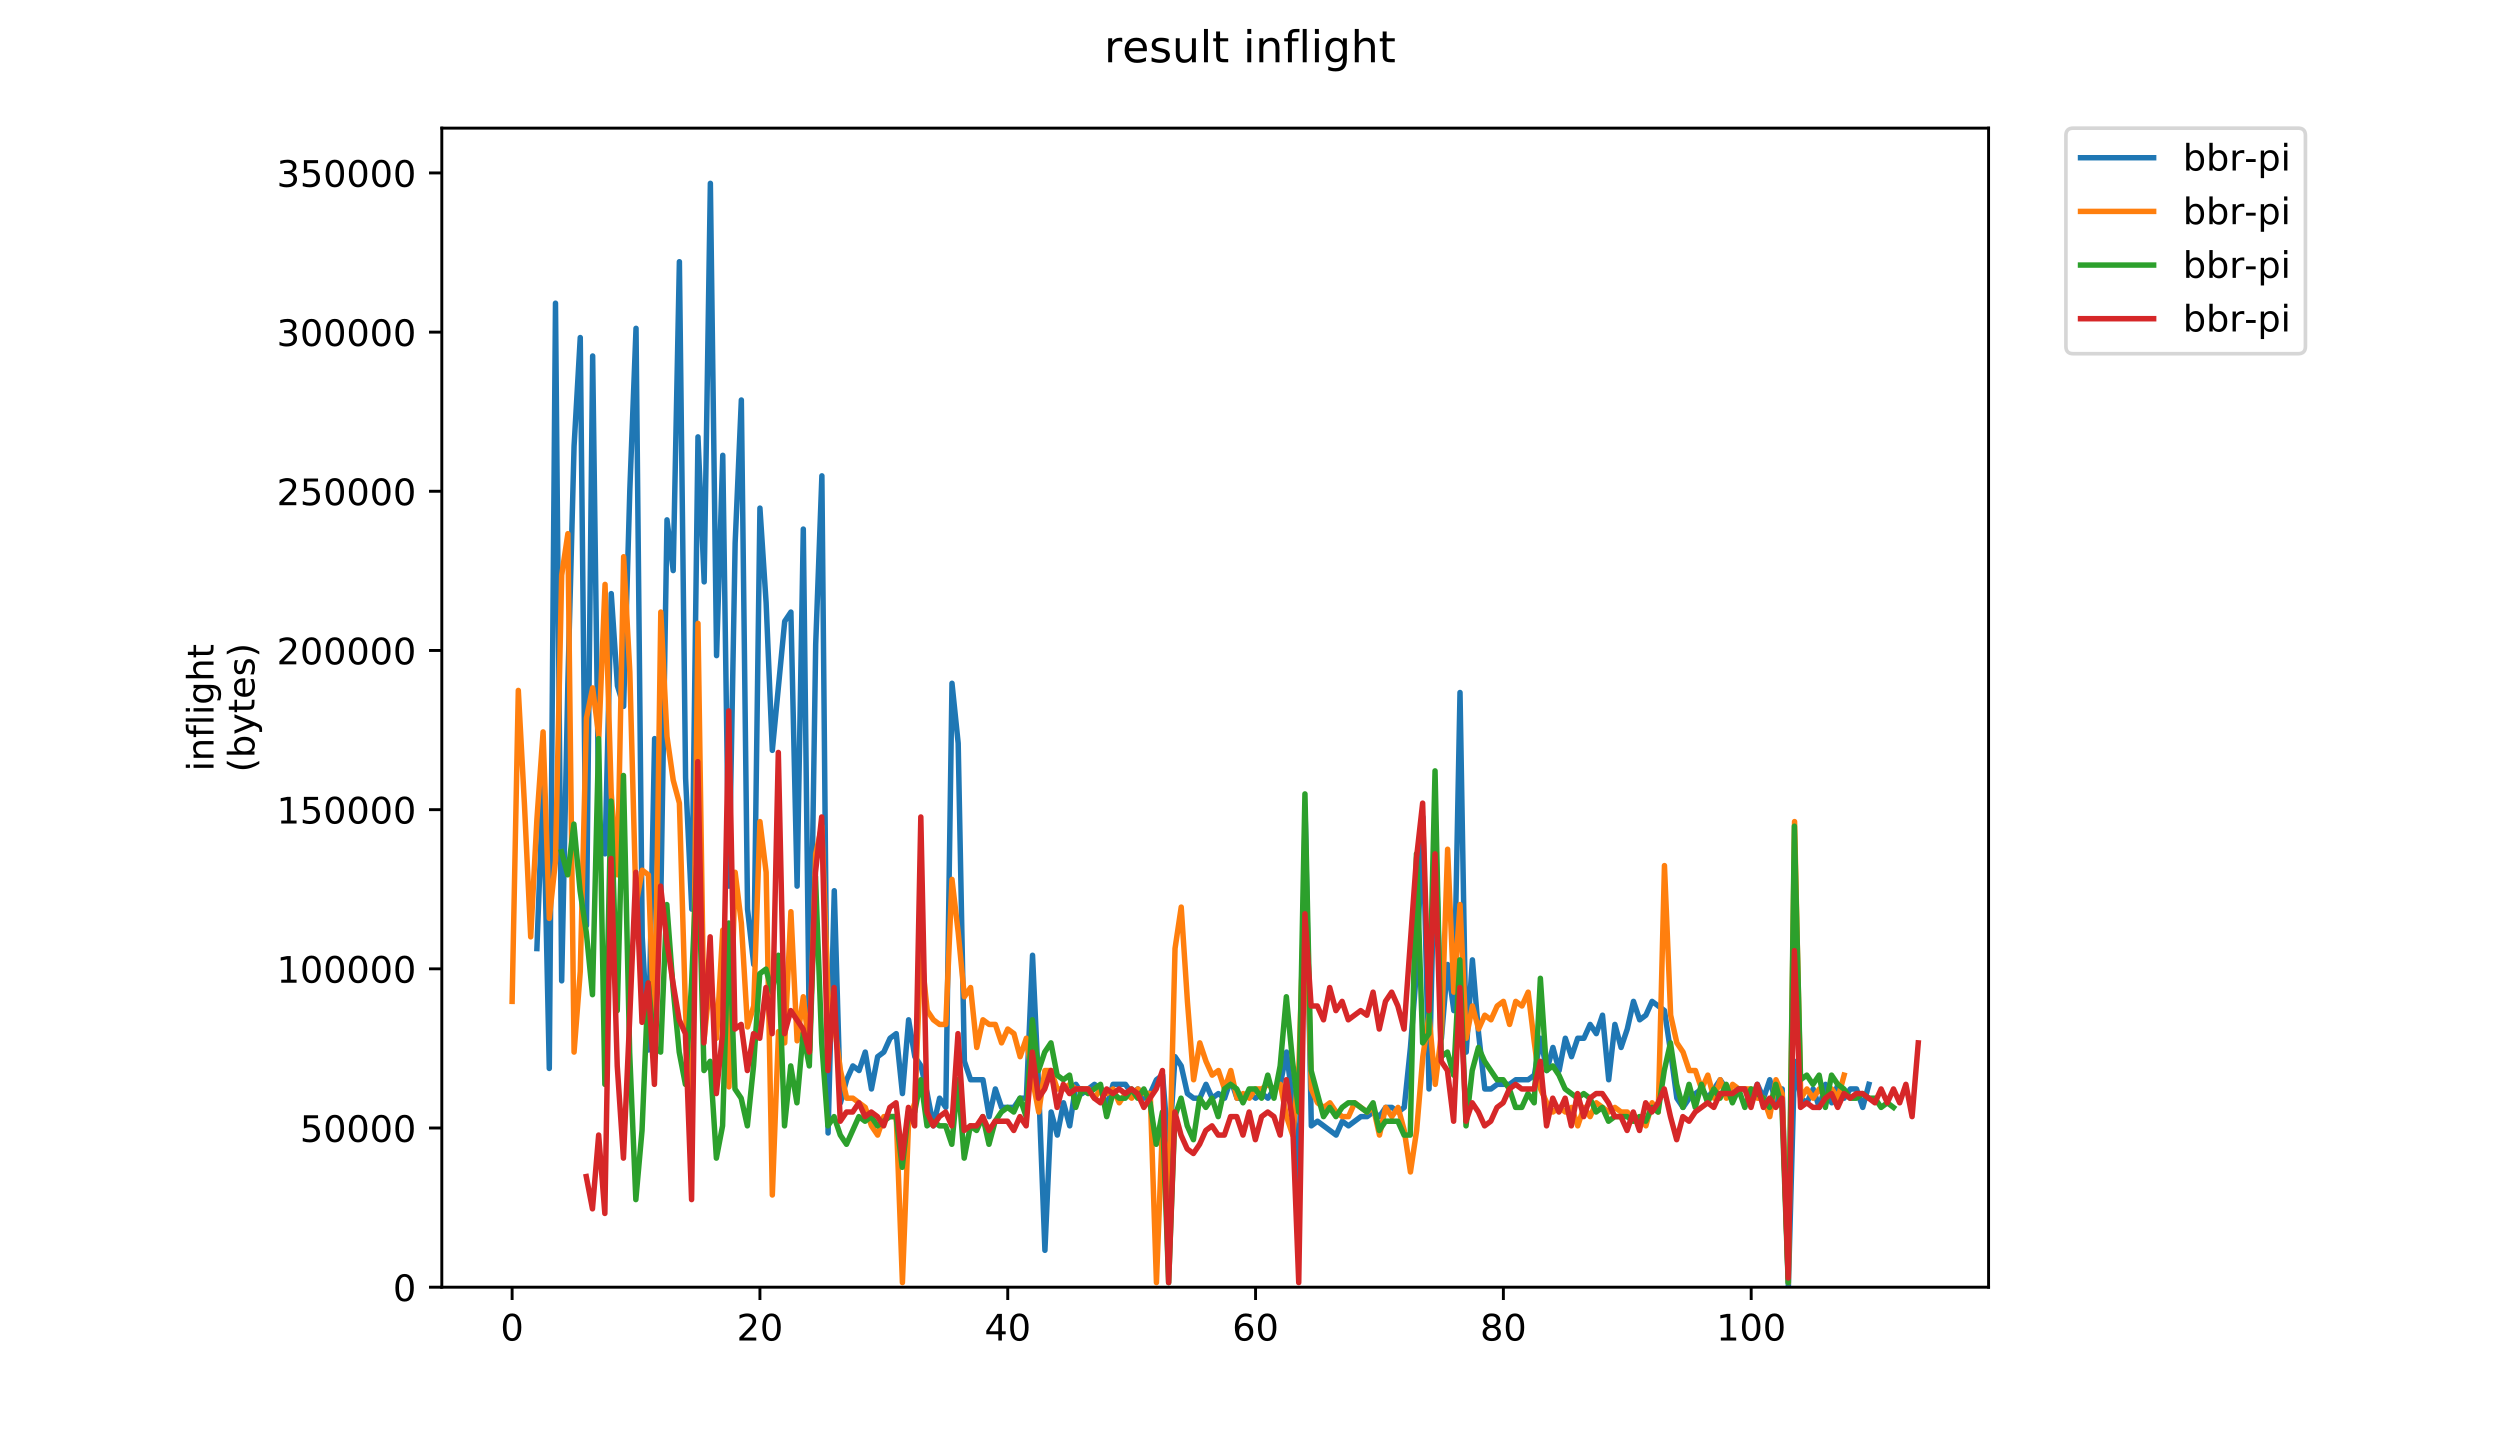 <?xml version="1.0" encoding="utf-8" standalone="no"?>
<!DOCTYPE svg PUBLIC "-//W3C//DTD SVG 1.1//EN"
  "http://www.w3.org/Graphics/SVG/1.1/DTD/svg11.dtd">
<!-- Created with matplotlib (https://matplotlib.org/) -->
<svg height="396pt" version="1.1" viewBox="0 0 684 396" width="684pt" xmlns="http://www.w3.org/2000/svg" xmlns:xlink="http://www.w3.org/1999/xlink">
 <defs>
  <style type="text/css">
*{stroke-linecap:butt;stroke-linejoin:round;}
  </style>
 </defs>
 <g id="figure_1">
  <g id="patch_1">
   <path d="M 0 396 
L 684 396 
L 684 0 
L 0 0 
z
" style="fill:#ffffff;"/>
  </g>
  <g id="axes_1">
   <g id="patch_2">
    <path d="M 120.879 352.174 
L 544.074 352.174 
L 544.074 35.062 
L 120.879 35.062 
z
" style="fill:#ffffff;"/>
   </g>
   <g id="matplotlib.axis_1">
    <g id="xtick_1">
     <g id="line2d_1">
      <defs>
       <path d="M 0 0 
L 0 3.5 
" id="ma7d67a4794" style="stroke:#000000;stroke-width:0.8;"/>
      </defs>
      <g>
       <use style="stroke:#000000;stroke-width:0.8;" x="140.115" xlink:href="#ma7d67a4794" y="352.174"/>
      </g>
     </g>
     <g id="text_1">
      <!-- 0 -->
      <defs>
       <path d="M 31.781 66.406 
Q 24.172 66.406 20.328 58.906 
Q 16.5 51.422 16.5 36.375 
Q 16.5 21.391 20.328 13.891 
Q 24.172 6.391 31.781 6.391 
Q 39.453 6.391 43.281 13.891 
Q 47.125 21.391 47.125 36.375 
Q 47.125 51.422 43.281 58.906 
Q 39.453 66.406 31.781 66.406 
z
M 31.781 74.219 
Q 44.047 74.219 50.516 64.516 
Q 56.984 54.828 56.984 36.375 
Q 56.984 17.969 50.516 8.266 
Q 44.047 -1.422 31.781 -1.422 
Q 19.531 -1.422 13.062 8.266 
Q 6.594 17.969 6.594 36.375 
Q 6.594 54.828 13.062 64.516 
Q 19.531 74.219 31.781 74.219 
z
" id="DejaVuSans-48"/>
      </defs>
      <g transform="translate(136.933 366.773)scale(0.1 -0.1)">
       <use xlink:href="#DejaVuSans-48"/>
      </g>
     </g>
    </g>
    <g id="xtick_2">
     <g id="line2d_2">
      <g>
       <use style="stroke:#000000;stroke-width:0.8;" x="207.917" xlink:href="#ma7d67a4794" y="352.174"/>
      </g>
     </g>
     <g id="text_2">
      <!-- 20 -->
      <defs>
       <path d="M 19.188 8.297 
L 53.609 8.297 
L 53.609 0 
L 7.328 0 
L 7.328 8.297 
Q 12.938 14.109 22.625 23.891 
Q 32.328 33.688 34.812 36.531 
Q 39.547 41.844 41.422 45.531 
Q 43.312 49.219 43.312 52.781 
Q 43.312 58.594 39.234 62.25 
Q 35.156 65.922 28.609 65.922 
Q 23.969 65.922 18.812 64.312 
Q 13.672 62.703 7.812 59.422 
L 7.812 69.391 
Q 13.766 71.781 18.938 73 
Q 24.125 74.219 28.422 74.219 
Q 39.75 74.219 46.484 68.547 
Q 53.219 62.891 53.219 53.422 
Q 53.219 48.922 51.531 44.891 
Q 49.859 40.875 45.406 35.406 
Q 44.188 33.984 37.641 27.219 
Q 31.109 20.453 19.188 8.297 
z
" id="DejaVuSans-50"/>
      </defs>
      <g transform="translate(201.554 366.773)scale(0.1 -0.1)">
       <use xlink:href="#DejaVuSans-50"/>
       <use x="63.623" xlink:href="#DejaVuSans-48"/>
      </g>
     </g>
    </g>
    <g id="xtick_3">
     <g id="line2d_3">
      <g>
       <use style="stroke:#000000;stroke-width:0.8;" x="275.719" xlink:href="#ma7d67a4794" y="352.174"/>
      </g>
     </g>
     <g id="text_3">
      <!-- 40 -->
      <defs>
       <path d="M 37.797 64.312 
L 12.891 25.391 
L 37.797 25.391 
z
M 35.203 72.906 
L 47.609 72.906 
L 47.609 25.391 
L 58.016 25.391 
L 58.016 17.188 
L 47.609 17.188 
L 47.609 0 
L 37.797 0 
L 37.797 17.188 
L 4.891 17.188 
L 4.891 26.703 
z
" id="DejaVuSans-52"/>
      </defs>
      <g transform="translate(269.357 366.773)scale(0.1 -0.1)">
       <use xlink:href="#DejaVuSans-52"/>
       <use x="63.623" xlink:href="#DejaVuSans-48"/>
      </g>
     </g>
    </g>
    <g id="xtick_4">
     <g id="line2d_4">
      <g>
       <use style="stroke:#000000;stroke-width:0.8;" x="343.521" xlink:href="#ma7d67a4794" y="352.174"/>
      </g>
     </g>
     <g id="text_4">
      <!-- 60 -->
      <defs>
       <path d="M 33.016 40.375 
Q 26.375 40.375 22.484 35.828 
Q 18.609 31.297 18.609 23.391 
Q 18.609 15.531 22.484 10.953 
Q 26.375 6.391 33.016 6.391 
Q 39.656 6.391 43.531 10.953 
Q 47.406 15.531 47.406 23.391 
Q 47.406 31.297 43.531 35.828 
Q 39.656 40.375 33.016 40.375 
z
M 52.594 71.297 
L 52.594 62.312 
Q 48.875 64.062 45.094 64.984 
Q 41.312 65.922 37.594 65.922 
Q 27.828 65.922 22.672 59.328 
Q 17.531 52.734 16.797 39.406 
Q 19.672 43.656 24.016 45.922 
Q 28.375 48.188 33.594 48.188 
Q 44.578 48.188 50.953 41.516 
Q 57.328 34.859 57.328 23.391 
Q 57.328 12.156 50.688 5.359 
Q 44.047 -1.422 33.016 -1.422 
Q 20.359 -1.422 13.672 8.266 
Q 6.984 17.969 6.984 36.375 
Q 6.984 53.656 15.188 63.938 
Q 23.391 74.219 37.203 74.219 
Q 40.922 74.219 44.703 73.484 
Q 48.484 72.75 52.594 71.297 
z
" id="DejaVuSans-54"/>
      </defs>
      <g transform="translate(337.159 366.773)scale(0.1 -0.1)">
       <use xlink:href="#DejaVuSans-54"/>
       <use x="63.623" xlink:href="#DejaVuSans-48"/>
      </g>
     </g>
    </g>
    <g id="xtick_5">
     <g id="line2d_5">
      <g>
       <use style="stroke:#000000;stroke-width:0.8;" x="411.323" xlink:href="#ma7d67a4794" y="352.174"/>
      </g>
     </g>
     <g id="text_5">
      <!-- 80 -->
      <defs>
       <path d="M 31.781 34.625 
Q 24.75 34.625 20.719 30.859 
Q 16.703 27.094 16.703 20.516 
Q 16.703 13.922 20.719 10.156 
Q 24.75 6.391 31.781 6.391 
Q 38.812 6.391 42.859 10.172 
Q 46.922 13.969 46.922 20.516 
Q 46.922 27.094 42.891 30.859 
Q 38.875 34.625 31.781 34.625 
z
M 21.922 38.812 
Q 15.578 40.375 12.031 44.719 
Q 8.5 49.078 8.5 55.328 
Q 8.5 64.062 14.719 69.141 
Q 20.953 74.219 31.781 74.219 
Q 42.672 74.219 48.875 69.141 
Q 55.078 64.062 55.078 55.328 
Q 55.078 49.078 51.531 44.719 
Q 48 40.375 41.703 38.812 
Q 48.828 37.156 52.797 32.312 
Q 56.781 27.484 56.781 20.516 
Q 56.781 9.906 50.312 4.234 
Q 43.844 -1.422 31.781 -1.422 
Q 19.734 -1.422 13.25 4.234 
Q 6.781 9.906 6.781 20.516 
Q 6.781 27.484 10.781 32.312 
Q 14.797 37.156 21.922 38.812 
z
M 18.312 54.391 
Q 18.312 48.734 21.844 45.562 
Q 25.391 42.391 31.781 42.391 
Q 38.141 42.391 41.719 45.562 
Q 45.312 48.734 45.312 54.391 
Q 45.312 60.062 41.719 63.234 
Q 38.141 66.406 31.781 66.406 
Q 25.391 66.406 21.844 63.234 
Q 18.312 60.062 18.312 54.391 
z
" id="DejaVuSans-56"/>
      </defs>
      <g transform="translate(404.961 366.773)scale(0.1 -0.1)">
       <use xlink:href="#DejaVuSans-56"/>
       <use x="63.623" xlink:href="#DejaVuSans-48"/>
      </g>
     </g>
    </g>
    <g id="xtick_6">
     <g id="line2d_6">
      <g>
       <use style="stroke:#000000;stroke-width:0.8;" x="479.126" xlink:href="#ma7d67a4794" y="352.174"/>
      </g>
     </g>
     <g id="text_6">
      <!-- 100 -->
      <defs>
       <path d="M 12.406 8.297 
L 28.516 8.297 
L 28.516 63.922 
L 10.984 60.406 
L 10.984 69.391 
L 28.422 72.906 
L 38.281 72.906 
L 38.281 8.297 
L 54.391 8.297 
L 54.391 0 
L 12.406 0 
z
" id="DejaVuSans-49"/>
      </defs>
      <g transform="translate(469.582 366.773)scale(0.1 -0.1)">
       <use xlink:href="#DejaVuSans-49"/>
       <use x="63.623" xlink:href="#DejaVuSans-48"/>
       <use x="127.246" xlink:href="#DejaVuSans-48"/>
      </g>
     </g>
    </g>
   </g>
   <g id="matplotlib.axis_2">
    <g id="ytick_1">
     <g id="line2d_7">
      <defs>
       <path d="M 0 0 
L -3.5 0 
" id="me11dd73671" style="stroke:#000000;stroke-width:0.8;"/>
      </defs>
      <g>
       <use style="stroke:#000000;stroke-width:0.8;" x="120.879" xlink:href="#me11dd73671" y="352.174"/>
      </g>
     </g>
     <g id="text_7">
      <!-- 0 -->
      <g transform="translate(107.516 355.973)scale(0.1 -0.1)">
       <use xlink:href="#DejaVuSans-48"/>
      </g>
     </g>
    </g>
    <g id="ytick_2">
     <g id="line2d_8">
      <g>
       <use style="stroke:#000000;stroke-width:0.8;" x="120.879" xlink:href="#me11dd73671" y="308.623"/>
      </g>
     </g>
     <g id="text_8">
      <!-- 50000 -->
      <defs>
       <path d="M 10.797 72.906 
L 49.516 72.906 
L 49.516 64.594 
L 19.828 64.594 
L 19.828 46.734 
Q 21.969 47.469 24.109 47.828 
Q 26.266 48.188 28.422 48.188 
Q 40.625 48.188 47.75 41.5 
Q 54.891 34.812 54.891 23.391 
Q 54.891 11.625 47.562 5.094 
Q 40.234 -1.422 26.906 -1.422 
Q 22.312 -1.422 17.547 -0.641 
Q 12.797 0.141 7.719 1.703 
L 7.719 11.625 
Q 12.109 9.234 16.797 8.062 
Q 21.484 6.891 26.703 6.891 
Q 35.156 6.891 40.078 11.328 
Q 45.016 15.766 45.016 23.391 
Q 45.016 31 40.078 35.438 
Q 35.156 39.891 26.703 39.891 
Q 22.75 39.891 18.812 39.016 
Q 14.891 38.141 10.797 36.281 
z
" id="DejaVuSans-53"/>
      </defs>
      <g transform="translate(82.066 312.422)scale(0.1 -0.1)">
       <use xlink:href="#DejaVuSans-53"/>
       <use x="63.623" xlink:href="#DejaVuSans-48"/>
       <use x="127.246" xlink:href="#DejaVuSans-48"/>
       <use x="190.869" xlink:href="#DejaVuSans-48"/>
       <use x="254.492" xlink:href="#DejaVuSans-48"/>
      </g>
     </g>
    </g>
    <g id="ytick_3">
     <g id="line2d_9">
      <g>
       <use style="stroke:#000000;stroke-width:0.8;" x="120.879" xlink:href="#me11dd73671" y="265.071"/>
      </g>
     </g>
     <g id="text_9">
      <!-- 100000 -->
      <g transform="translate(75.704 268.87)scale(0.1 -0.1)">
       <use xlink:href="#DejaVuSans-49"/>
       <use x="63.623" xlink:href="#DejaVuSans-48"/>
       <use x="127.246" xlink:href="#DejaVuSans-48"/>
       <use x="190.869" xlink:href="#DejaVuSans-48"/>
       <use x="254.492" xlink:href="#DejaVuSans-48"/>
       <use x="318.115" xlink:href="#DejaVuSans-48"/>
      </g>
     </g>
    </g>
    <g id="ytick_4">
     <g id="line2d_10">
      <g>
       <use style="stroke:#000000;stroke-width:0.8;" x="120.879" xlink:href="#me11dd73671" y="221.519"/>
      </g>
     </g>
     <g id="text_10">
      <!-- 150000 -->
      <g transform="translate(75.704 225.319)scale(0.1 -0.1)">
       <use xlink:href="#DejaVuSans-49"/>
       <use x="63.623" xlink:href="#DejaVuSans-53"/>
       <use x="127.246" xlink:href="#DejaVuSans-48"/>
       <use x="190.869" xlink:href="#DejaVuSans-48"/>
       <use x="254.492" xlink:href="#DejaVuSans-48"/>
       <use x="318.115" xlink:href="#DejaVuSans-48"/>
      </g>
     </g>
    </g>
    <g id="ytick_5">
     <g id="line2d_11">
      <g>
       <use style="stroke:#000000;stroke-width:0.8;" x="120.879" xlink:href="#me11dd73671" y="177.968"/>
      </g>
     </g>
     <g id="text_11">
      <!-- 200000 -->
      <g transform="translate(75.704 181.767)scale(0.1 -0.1)">
       <use xlink:href="#DejaVuSans-50"/>
       <use x="63.623" xlink:href="#DejaVuSans-48"/>
       <use x="127.246" xlink:href="#DejaVuSans-48"/>
       <use x="190.869" xlink:href="#DejaVuSans-48"/>
       <use x="254.492" xlink:href="#DejaVuSans-48"/>
       <use x="318.115" xlink:href="#DejaVuSans-48"/>
      </g>
     </g>
    </g>
    <g id="ytick_6">
     <g id="line2d_12">
      <g>
       <use style="stroke:#000000;stroke-width:0.8;" x="120.879" xlink:href="#me11dd73671" y="134.416"/>
      </g>
     </g>
     <g id="text_12">
      <!-- 250000 -->
      <g transform="translate(75.704 138.215)scale(0.1 -0.1)">
       <use xlink:href="#DejaVuSans-50"/>
       <use x="63.623" xlink:href="#DejaVuSans-53"/>
       <use x="127.246" xlink:href="#DejaVuSans-48"/>
       <use x="190.869" xlink:href="#DejaVuSans-48"/>
       <use x="254.492" xlink:href="#DejaVuSans-48"/>
       <use x="318.115" xlink:href="#DejaVuSans-48"/>
      </g>
     </g>
    </g>
    <g id="ytick_7">
     <g id="line2d_13">
      <g>
       <use style="stroke:#000000;stroke-width:0.8;" x="120.879" xlink:href="#me11dd73671" y="90.865"/>
      </g>
     </g>
     <g id="text_13">
      <!-- 300000 -->
      <defs>
       <path d="M 40.578 39.312 
Q 47.656 37.797 51.625 33 
Q 55.609 28.219 55.609 21.188 
Q 55.609 10.406 48.188 4.484 
Q 40.766 -1.422 27.094 -1.422 
Q 22.516 -1.422 17.656 -0.516 
Q 12.797 0.391 7.625 2.203 
L 7.625 11.719 
Q 11.719 9.328 16.594 8.109 
Q 21.484 6.891 26.812 6.891 
Q 36.078 6.891 40.938 10.547 
Q 45.797 14.203 45.797 21.188 
Q 45.797 27.641 41.281 31.266 
Q 36.766 34.906 28.719 34.906 
L 20.219 34.906 
L 20.219 43.016 
L 29.109 43.016 
Q 36.375 43.016 40.234 45.922 
Q 44.094 48.828 44.094 54.297 
Q 44.094 59.906 40.109 62.906 
Q 36.141 65.922 28.719 65.922 
Q 24.656 65.922 20.016 65.031 
Q 15.375 64.156 9.812 62.312 
L 9.812 71.094 
Q 15.438 72.656 20.344 73.438 
Q 25.25 74.219 29.594 74.219 
Q 40.828 74.219 47.359 69.109 
Q 53.906 64.016 53.906 55.328 
Q 53.906 49.266 50.438 45.094 
Q 46.969 40.922 40.578 39.312 
z
" id="DejaVuSans-51"/>
      </defs>
      <g transform="translate(75.704 94.664)scale(0.1 -0.1)">
       <use xlink:href="#DejaVuSans-51"/>
       <use x="63.623" xlink:href="#DejaVuSans-48"/>
       <use x="127.246" xlink:href="#DejaVuSans-48"/>
       <use x="190.869" xlink:href="#DejaVuSans-48"/>
       <use x="254.492" xlink:href="#DejaVuSans-48"/>
       <use x="318.115" xlink:href="#DejaVuSans-48"/>
      </g>
     </g>
    </g>
    <g id="ytick_8">
     <g id="line2d_14">
      <g>
       <use style="stroke:#000000;stroke-width:0.8;" x="120.879" xlink:href="#me11dd73671" y="47.313"/>
      </g>
     </g>
     <g id="text_14">
      <!-- 350000 -->
      <g transform="translate(75.704 51.112)scale(0.1 -0.1)">
       <use xlink:href="#DejaVuSans-51"/>
       <use x="63.623" xlink:href="#DejaVuSans-53"/>
       <use x="127.246" xlink:href="#DejaVuSans-48"/>
       <use x="190.869" xlink:href="#DejaVuSans-48"/>
       <use x="254.492" xlink:href="#DejaVuSans-48"/>
       <use x="318.115" xlink:href="#DejaVuSans-48"/>
      </g>
     </g>
    </g>
    <g id="text_15">
     <!-- inflight -->
     <defs>
      <path d="M 9.422 54.688 
L 18.406 54.688 
L 18.406 0 
L 9.422 0 
z
M 9.422 75.984 
L 18.406 75.984 
L 18.406 64.594 
L 9.422 64.594 
z
" id="DejaVuSans-105"/>
      <path d="M 54.891 33.016 
L 54.891 0 
L 45.906 0 
L 45.906 32.719 
Q 45.906 40.484 42.875 44.328 
Q 39.844 48.188 33.797 48.188 
Q 26.516 48.188 22.312 43.547 
Q 18.109 38.922 18.109 30.906 
L 18.109 0 
L 9.078 0 
L 9.078 54.688 
L 18.109 54.688 
L 18.109 46.188 
Q 21.344 51.125 25.703 53.562 
Q 30.078 56 35.797 56 
Q 45.219 56 50.047 50.172 
Q 54.891 44.344 54.891 33.016 
z
" id="DejaVuSans-110"/>
      <path d="M 37.109 75.984 
L 37.109 68.5 
L 28.516 68.5 
Q 23.688 68.5 21.797 66.547 
Q 19.922 64.594 19.922 59.516 
L 19.922 54.688 
L 34.719 54.688 
L 34.719 47.703 
L 19.922 47.703 
L 19.922 0 
L 10.891 0 
L 10.891 47.703 
L 2.297 47.703 
L 2.297 54.688 
L 10.891 54.688 
L 10.891 58.5 
Q 10.891 67.625 15.141 71.797 
Q 19.391 75.984 28.609 75.984 
z
" id="DejaVuSans-102"/>
      <path d="M 9.422 75.984 
L 18.406 75.984 
L 18.406 0 
L 9.422 0 
z
" id="DejaVuSans-108"/>
      <path d="M 45.406 27.984 
Q 45.406 37.75 41.375 43.109 
Q 37.359 48.484 30.078 48.484 
Q 22.859 48.484 18.828 43.109 
Q 14.797 37.75 14.797 27.984 
Q 14.797 18.266 18.828 12.891 
Q 22.859 7.516 30.078 7.516 
Q 37.359 7.516 41.375 12.891 
Q 45.406 18.266 45.406 27.984 
z
M 54.391 6.781 
Q 54.391 -7.172 48.188 -13.984 
Q 42 -20.797 29.203 -20.797 
Q 24.469 -20.797 20.266 -20.094 
Q 16.062 -19.391 12.109 -17.922 
L 12.109 -9.188 
Q 16.062 -11.328 19.922 -12.344 
Q 23.781 -13.375 27.781 -13.375 
Q 36.625 -13.375 41.016 -8.766 
Q 45.406 -4.156 45.406 5.172 
L 45.406 9.625 
Q 42.625 4.781 38.281 2.391 
Q 33.938 0 27.875 0 
Q 17.828 0 11.672 7.656 
Q 5.516 15.328 5.516 27.984 
Q 5.516 40.672 11.672 48.328 
Q 17.828 56 27.875 56 
Q 33.938 56 38.281 53.609 
Q 42.625 51.219 45.406 46.391 
L 45.406 54.688 
L 54.391 54.688 
z
" id="DejaVuSans-103"/>
      <path d="M 54.891 33.016 
L 54.891 0 
L 45.906 0 
L 45.906 32.719 
Q 45.906 40.484 42.875 44.328 
Q 39.844 48.188 33.797 48.188 
Q 26.516 48.188 22.312 43.547 
Q 18.109 38.922 18.109 30.906 
L 18.109 0 
L 9.078 0 
L 9.078 75.984 
L 18.109 75.984 
L 18.109 46.188 
Q 21.344 51.125 25.703 53.562 
Q 30.078 56 35.797 56 
Q 45.219 56 50.047 50.172 
Q 54.891 44.344 54.891 33.016 
z
" id="DejaVuSans-104"/>
      <path d="M 18.312 70.219 
L 18.312 54.688 
L 36.812 54.688 
L 36.812 47.703 
L 18.312 47.703 
L 18.312 18.016 
Q 18.312 11.328 20.141 9.422 
Q 21.969 7.516 27.594 7.516 
L 36.812 7.516 
L 36.812 0 
L 27.594 0 
Q 17.188 0 13.234 3.875 
Q 9.281 7.766 9.281 18.016 
L 9.281 47.703 
L 2.688 47.703 
L 2.688 54.688 
L 9.281 54.688 
L 9.281 70.219 
z
" id="DejaVuSans-116"/>
     </defs>
     <g transform="translate(58.426 211.018)rotate(-90)scale(0.1 -0.1)">
      <use xlink:href="#DejaVuSans-105"/>
      <use x="27.783" xlink:href="#DejaVuSans-110"/>
      <use x="91.162" xlink:href="#DejaVuSans-102"/>
      <use x="126.367" xlink:href="#DejaVuSans-108"/>
      <use x="154.15" xlink:href="#DejaVuSans-105"/>
      <use x="181.934" xlink:href="#DejaVuSans-103"/>
      <use x="245.41" xlink:href="#DejaVuSans-104"/>
      <use x="308.789" xlink:href="#DejaVuSans-116"/>
     </g>
     <!-- (bytes) -->
     <defs>
      <path d="M 31 75.875 
Q 24.469 64.656 21.281 53.656 
Q 18.109 42.672 18.109 31.391 
Q 18.109 20.125 21.312 9.062 
Q 24.516 -2 31 -13.188 
L 23.188 -13.188 
Q 15.875 -1.703 12.234 9.375 
Q 8.594 20.453 8.594 31.391 
Q 8.594 42.281 12.203 53.312 
Q 15.828 64.359 23.188 75.875 
z
" id="DejaVuSans-40"/>
      <path d="M 48.688 27.297 
Q 48.688 37.203 44.609 42.844 
Q 40.531 48.484 33.406 48.484 
Q 26.266 48.484 22.188 42.844 
Q 18.109 37.203 18.109 27.297 
Q 18.109 17.391 22.188 11.75 
Q 26.266 6.109 33.406 6.109 
Q 40.531 6.109 44.609 11.75 
Q 48.688 17.391 48.688 27.297 
z
M 18.109 46.391 
Q 20.953 51.266 25.266 53.625 
Q 29.594 56 35.594 56 
Q 45.562 56 51.781 48.094 
Q 58.016 40.188 58.016 27.297 
Q 58.016 14.406 51.781 6.484 
Q 45.562 -1.422 35.594 -1.422 
Q 29.594 -1.422 25.266 0.953 
Q 20.953 3.328 18.109 8.203 
L 18.109 0 
L 9.078 0 
L 9.078 75.984 
L 18.109 75.984 
z
" id="DejaVuSans-98"/>
      <path d="M 32.172 -5.078 
Q 28.375 -14.844 24.75 -17.812 
Q 21.141 -20.797 15.094 -20.797 
L 7.906 -20.797 
L 7.906 -13.281 
L 13.188 -13.281 
Q 16.891 -13.281 18.938 -11.516 
Q 21 -9.766 23.484 -3.219 
L 25.094 0.875 
L 2.984 54.688 
L 12.5 54.688 
L 29.594 11.922 
L 46.688 54.688 
L 56.203 54.688 
z
" id="DejaVuSans-121"/>
      <path d="M 56.203 29.594 
L 56.203 25.203 
L 14.891 25.203 
Q 15.484 15.922 20.484 11.062 
Q 25.484 6.203 34.422 6.203 
Q 39.594 6.203 44.453 7.469 
Q 49.312 8.734 54.109 11.281 
L 54.109 2.781 
Q 49.266 0.734 44.188 -0.344 
Q 39.109 -1.422 33.891 -1.422 
Q 20.797 -1.422 13.156 6.188 
Q 5.516 13.812 5.516 26.812 
Q 5.516 40.234 12.766 48.109 
Q 20.016 56 32.328 56 
Q 43.359 56 49.781 48.891 
Q 56.203 41.797 56.203 29.594 
z
M 47.219 32.234 
Q 47.125 39.594 43.094 43.984 
Q 39.062 48.391 32.422 48.391 
Q 24.906 48.391 20.391 44.141 
Q 15.875 39.891 15.188 32.172 
z
" id="DejaVuSans-101"/>
      <path d="M 44.281 53.078 
L 44.281 44.578 
Q 40.484 46.531 36.375 47.5 
Q 32.281 48.484 27.875 48.484 
Q 21.188 48.484 17.844 46.438 
Q 14.5 44.391 14.5 40.281 
Q 14.5 37.156 16.891 35.375 
Q 19.281 33.594 26.516 31.984 
L 29.594 31.297 
Q 39.156 29.25 43.188 25.516 
Q 47.219 21.781 47.219 15.094 
Q 47.219 7.469 41.188 3.016 
Q 35.156 -1.422 24.609 -1.422 
Q 20.219 -1.422 15.453 -0.562 
Q 10.688 0.297 5.422 2 
L 5.422 11.281 
Q 10.406 8.688 15.234 7.391 
Q 20.062 6.109 24.812 6.109 
Q 31.156 6.109 34.562 8.281 
Q 37.984 10.453 37.984 14.406 
Q 37.984 18.062 35.516 20.016 
Q 33.062 21.969 24.703 23.781 
L 21.578 24.516 
Q 13.234 26.266 9.516 29.906 
Q 5.812 33.547 5.812 39.891 
Q 5.812 47.609 11.281 51.797 
Q 16.75 56 26.812 56 
Q 31.781 56 36.172 55.266 
Q 40.578 54.547 44.281 53.078 
z
" id="DejaVuSans-115"/>
      <path d="M 8.016 75.875 
L 15.828 75.875 
Q 23.141 64.359 26.781 53.312 
Q 30.422 42.281 30.422 31.391 
Q 30.422 20.453 26.781 9.375 
Q 23.141 -1.703 15.828 -13.188 
L 8.016 -13.188 
Q 14.5 -2 17.703 9.062 
Q 20.906 20.125 20.906 31.391 
Q 20.906 42.672 17.703 53.656 
Q 14.5 64.656 8.016 75.875 
z
" id="DejaVuSans-41"/>
     </defs>
     <g transform="translate(69.624 211.295)rotate(-90)scale(0.1 -0.1)">
      <use xlink:href="#DejaVuSans-40"/>
      <use x="39.014" xlink:href="#DejaVuSans-98"/>
      <use x="102.49" xlink:href="#DejaVuSans-121"/>
      <use x="161.67" xlink:href="#DejaVuSans-116"/>
      <use x="200.879" xlink:href="#DejaVuSans-101"/>
      <use x="262.402" xlink:href="#DejaVuSans-115"/>
      <use x="314.502" xlink:href="#DejaVuSans-41"/>
     </g>
    </g>
   </g>
   <g id="line2d_15">
    <path clip-path="url(#p9e2f6732e0)" d="M 146.895 259.531 
L 148.59 214.126 
L 150.285 292.324 
L 151.98 82.956 
L 153.675 268.36 
L 155.37 186.95 
L 157.065 122.055 
L 158.76 92.356 
L 160.455 253.225 
L 162.15 97.401 
L 163.845 223.526 
L 165.541 233.616 
L 167.236 162.415 
L 168.931 187.64 
L 170.626 193.256 
L 172.321 133.977 
L 174.016 89.833 
L 175.711 256.319 
L 177.406 287.279 
L 179.101 202.085 
L 180.796 246.229 
L 182.491 142.235 
L 184.186 156.108 
L 185.881 71.604 
L 187.576 212.865 
L 189.271 248.751 
L 190.966 119.532 
L 192.661 159.202 
L 194.356 50.163 
L 196.052 179.382 
L 197.747 124.577 
L 199.442 242.445 
L 201.137 148.541 
L 202.832 109.442 
L 204.527 248.751 
L 206.222 263.886 
L 207.917 139.022 
L 209.612 164.937 
L 211.307 205.297 
L 214.697 169.982 
L 216.392 167.46 
L 218.087 242.445 
L 219.782 144.757 
L 221.477 287.279 
L 223.172 176.288 
L 224.867 130.193 
L 226.562 309.981 
L 228.258 243.706 
L 229.953 301.724 
L 231.648 295.418 
L 233.343 291.634 
L 235.038 292.895 
L 236.733 287.85 
L 238.428 297.94 
L 240.123 289.111 
L 241.818 287.85 
L 243.513 284.066 
L 245.208 282.805 
L 246.903 299.201 
L 248.598 279.021 
L 250.293 289.111 
L 251.988 291.634 
L 253.683 299.201 
L 255.378 308.03 
L 257.073 300.463 
L 258.769 302.985 
L 260.464 186.95 
L 262.159 203.346 
L 263.854 290.373 
L 265.549 295.418 
L 268.939 295.418 
L 270.634 305.508 
L 272.329 297.94 
L 274.024 302.985 
L 277.414 302.985 
L 279.109 300.463 
L 280.804 300.463 
L 282.499 261.364 
L 284.194 297.94 
L 285.889 342.084 
L 287.584 304.247 
L 289.279 310.553 
L 290.975 301.724 
L 292.67 308.03 
L 294.365 296.679 
L 296.06 299.201 
L 299.45 296.679 
L 301.145 297.94 
L 302.84 302.985 
L 304.535 296.679 
L 307.925 296.679 
L 309.62 299.201 
L 311.315 297.94 
L 313.01 300.463 
L 314.705 299.201 
L 316.4 295.418 
L 318.095 294.156 
L 319.79 315.598 
L 321.486 289.111 
L 323.181 291.634 
L 324.876 299.201 
L 326.571 300.463 
L 328.266 300.463 
L 329.961 296.679 
L 331.656 300.463 
L 333.351 299.201 
L 335.046 300.463 
L 336.741 295.418 
L 338.436 300.463 
L 340.131 300.463 
L 341.826 299.201 
L 343.521 300.463 
L 345.216 299.201 
L 346.911 300.463 
L 348.606 297.94 
L 350.301 296.679 
L 351.996 287.85 
L 353.692 301.724 
L 355.387 323.165 
L 357.082 222.265 
L 358.777 308.03 
L 360.472 306.769 
L 365.557 310.553 
L 367.252 306.769 
L 368.947 308.03 
L 372.337 305.508 
L 374.032 305.508 
L 375.727 304.247 
L 377.422 305.508 
L 379.117 302.985 
L 380.812 302.985 
L 382.507 304.247 
L 384.203 302.985 
L 385.898 286.589 
L 387.593 265.148 
L 389.288 223.526 
L 390.983 297.94 
L 392.678 226.049 
L 394.373 284.066 
L 396.068 263.886 
L 397.763 276.499 
L 399.458 189.472 
L 401.153 287.85 
L 402.848 262.625 
L 404.543 282.805 
L 406.238 297.94 
L 407.933 297.94 
L 409.628 296.679 
L 413.018 296.679 
L 414.713 295.418 
L 418.104 295.418 
L 419.799 294.156 
L 421.494 284.066 
L 423.189 292.895 
L 424.884 286.589 
L 426.579 292.895 
L 428.274 284.066 
L 429.969 289.111 
L 431.664 284.066 
L 433.359 284.066 
L 435.054 280.283 
L 436.749 282.805 
L 438.444 277.76 
L 440.139 295.418 
L 441.834 280.283 
L 443.529 286.589 
L 445.224 281.544 
L 446.92 273.976 
L 448.615 279.021 
L 450.31 277.76 
L 452.005 273.976 
L 455.395 276.499 
L 457.09 287.85 
L 458.785 300.463 
L 460.48 302.985 
L 462.175 300.463 
L 465.565 297.94 
L 467.26 300.463 
L 470.65 295.418 
L 472.345 297.94 
L 474.04 299.201 
L 475.735 297.94 
L 477.43 297.94 
L 479.126 300.463 
L 480.821 296.679 
L 482.516 300.463 
L 484.211 295.418 
L 485.906 301.724 
L 487.601 297.94 
L 489.296 352.174 
L 490.991 290.373 
L 492.686 300.463 
L 494.381 301.724 
L 496.076 297.94 
L 497.771 302.985 
L 499.466 296.679 
L 501.161 301.724 
L 502.856 296.679 
L 504.551 300.463 
L 506.246 297.94 
L 507.941 297.94 
L 509.637 302.985 
L 511.332 296.679 
L 511.332 296.679 
" style="fill:none;stroke:#1f77b4;stroke-linecap:square;stroke-width:1.5;"/>
   </g>
   <g id="line2d_16">
    <path clip-path="url(#p9e2f6732e0)" d="M 140.115 273.976 
L 141.81 188.901 
L 143.505 220.432 
L 145.2 256.319 
L 146.895 224.216 
L 148.59 200.252 
L 150.285 251.274 
L 151.98 235.567 
L 153.675 157.37 
L 155.37 146.018 
L 157.065 287.85 
L 158.76 265.837 
L 160.455 196.469 
L 162.15 188.211 
L 163.845 201.514 
L 165.541 159.892 
L 167.236 217.22 
L 168.931 239.351 
L 170.626 152.325 
L 172.321 183.856 
L 174.016 247.49 
L 175.711 238.09 
L 177.406 239.351 
L 179.101 285.328 
L 180.796 167.46 
L 182.491 201.514 
L 184.186 213.436 
L 185.881 219.742 
L 187.576 277.189 
L 189.271 309.292 
L 190.966 170.554 
L 192.661 284.066 
L 194.356 267.67 
L 196.052 284.066 
L 197.747 254.486 
L 199.442 297.369 
L 201.137 238.661 
L 202.832 252.535 
L 204.527 280.973 
L 206.222 275.238 
L 207.917 224.788 
L 209.612 238.661 
L 211.307 326.949 
L 213.002 282.234 
L 214.697 285.328 
L 216.392 249.441 
L 218.087 284.756 
L 219.782 272.715 
L 221.477 287.85 
L 223.172 233.616 
L 224.867 226.049 
L 226.562 272.144 
L 228.258 280.283 
L 229.953 292.895 
L 231.648 300.463 
L 233.343 300.463 
L 236.733 302.985 
L 238.428 308.03 
L 240.123 310.553 
L 241.818 305.508 
L 245.208 305.508 
L 246.903 350.913 
L 248.598 306.769 
L 250.293 301.724 
L 251.988 260.103 
L 253.683 276.499 
L 255.378 279.021 
L 257.073 280.283 
L 258.769 280.283 
L 260.464 240.612 
L 262.159 255.058 
L 263.854 272.715 
L 265.549 270.193 
L 267.244 286.589 
L 268.939 279.021 
L 270.634 280.283 
L 272.329 280.283 
L 274.024 285.328 
L 275.719 281.544 
L 277.414 282.805 
L 279.109 289.111 
L 280.804 284.066 
L 282.499 295.418 
L 284.194 304.247 
L 285.889 292.895 
L 287.584 292.895 
L 289.279 297.94 
L 290.975 297.94 
L 292.67 296.679 
L 294.365 297.94 
L 297.755 297.94 
L 299.45 300.463 
L 301.145 297.94 
L 302.84 299.201 
L 304.535 297.94 
L 306.23 301.724 
L 307.925 299.201 
L 309.62 300.463 
L 311.315 297.94 
L 313.01 299.201 
L 314.705 299.201 
L 316.4 350.913 
L 318.095 306.769 
L 319.79 326.949 
L 321.486 259.531 
L 323.181 248.18 
L 324.876 273.976 
L 326.571 295.418 
L 328.266 285.328 
L 329.961 290.373 
L 331.656 294.156 
L 333.351 292.895 
L 335.046 297.94 
L 336.741 292.895 
L 338.436 300.463 
L 340.131 299.201 
L 341.826 300.463 
L 343.521 297.94 
L 345.216 297.94 
L 346.911 296.679 
L 348.606 297.94 
L 350.301 296.679 
L 351.996 305.508 
L 353.692 310.553 
L 355.387 291.634 
L 357.082 237.4 
L 358.777 297.94 
L 360.472 301.724 
L 362.167 302.985 
L 363.862 301.724 
L 365.557 304.247 
L 367.252 305.508 
L 368.947 305.508 
L 370.642 301.724 
L 374.032 304.247 
L 375.727 302.985 
L 377.422 310.553 
L 379.117 302.985 
L 380.812 305.508 
L 382.507 302.985 
L 384.203 309.292 
L 385.898 320.643 
L 387.593 309.292 
L 389.288 289.111 
L 390.983 277.76 
L 392.678 296.679 
L 394.373 282.805 
L 396.068 232.355 
L 397.763 271.454 
L 399.458 247.49 
L 401.153 284.066 
L 402.848 275.238 
L 404.543 281.544 
L 406.238 277.76 
L 407.933 279.021 
L 409.628 275.238 
L 411.323 273.976 
L 413.018 280.283 
L 414.713 273.976 
L 416.409 275.238 
L 418.104 271.454 
L 419.799 285.328 
L 421.494 297.94 
L 423.189 301.724 
L 424.884 304.247 
L 426.579 302.985 
L 428.274 304.247 
L 429.969 302.985 
L 431.664 308.03 
L 433.359 302.985 
L 435.054 305.508 
L 436.749 301.724 
L 440.139 304.247 
L 441.834 302.985 
L 443.529 304.247 
L 445.224 304.247 
L 446.92 306.769 
L 448.615 305.508 
L 450.31 308.03 
L 452.005 301.724 
L 453.7 304.247 
L 455.395 236.829 
L 457.09 277.76 
L 458.785 285.328 
L 460.48 287.85 
L 462.175 292.895 
L 463.87 292.895 
L 465.565 297.94 
L 467.26 294.156 
L 468.955 300.463 
L 470.65 295.418 
L 472.345 300.463 
L 474.04 296.679 
L 475.735 297.94 
L 479.126 297.94 
L 480.821 300.463 
L 482.516 300.463 
L 484.211 305.508 
L 485.906 295.418 
L 487.601 299.201 
L 489.296 350.913 
L 490.991 224.788 
L 492.686 300.463 
L 494.381 297.94 
L 496.076 300.463 
L 497.771 297.94 
L 499.466 300.463 
L 501.161 297.94 
L 502.856 300.463 
L 504.551 294.156 
L 504.551 294.156 
" style="fill:none;stroke:#ff7f0e;stroke-linecap:square;stroke-width:1.5;"/>
   </g>
   <g id="line2d_17">
    <path clip-path="url(#p9e2f6732e0)" d="M 153.624 233.045 
L 155.319 239.351 
L 157.014 225.477 
L 158.709 243.706 
L 160.405 255.058 
L 162.1 272.144 
L 163.795 202.085 
L 165.49 296.679 
L 167.185 219.171 
L 168.88 276.499 
L 170.575 212.175 
L 172.27 287.85 
L 173.965 328.21 
L 175.66 309.292 
L 177.355 268.931 
L 179.05 286.589 
L 180.745 287.85 
L 182.44 247.49 
L 184.135 270.193 
L 185.83 287.85 
L 187.525 296.679 
L 189.22 268.931 
L 190.916 229.833 
L 192.611 292.895 
L 194.306 290.373 
L 196.001 316.859 
L 197.696 308.03 
L 199.391 252.535 
L 201.086 297.94 
L 202.781 300.463 
L 204.476 308.03 
L 206.171 291.634 
L 207.866 266.409 
L 209.561 265.148 
L 211.256 271.454 
L 212.951 261.364 
L 214.646 308.03 
L 216.341 291.634 
L 218.036 301.724 
L 219.731 282.805 
L 221.426 291.634 
L 223.122 239.923 
L 224.817 285.328 
L 226.512 308.03 
L 228.207 305.508 
L 229.902 310.553 
L 231.597 313.075 
L 234.987 305.508 
L 236.682 306.769 
L 238.377 305.508 
L 240.072 308.03 
L 243.462 305.508 
L 245.157 305.508 
L 246.852 319.382 
L 248.547 304.247 
L 250.242 304.247 
L 251.937 295.418 
L 253.633 308.03 
L 255.328 306.769 
L 257.023 308.03 
L 258.718 308.03 
L 260.413 313.075 
L 262.108 295.418 
L 263.803 316.859 
L 265.498 308.03 
L 267.193 309.292 
L 268.888 305.508 
L 270.583 313.075 
L 272.278 306.769 
L 273.973 304.247 
L 275.668 302.985 
L 277.363 304.247 
L 279.058 300.463 
L 280.753 305.508 
L 282.448 279.021 
L 284.143 292.895 
L 285.839 287.85 
L 287.534 285.328 
L 289.229 294.156 
L 290.924 295.418 
L 292.619 294.156 
L 294.314 302.985 
L 296.009 297.94 
L 297.704 299.201 
L 301.094 296.679 
L 302.789 305.508 
L 304.484 299.201 
L 306.179 300.463 
L 307.874 300.463 
L 309.569 297.94 
L 311.264 300.463 
L 312.959 297.94 
L 314.654 301.724 
L 316.35 313.075 
L 318.045 304.247 
L 319.74 350.913 
L 321.435 305.508 
L 323.13 300.463 
L 324.825 308.03 
L 326.52 311.814 
L 328.215 300.463 
L 329.91 302.985 
L 331.605 300.463 
L 333.3 305.508 
L 334.995 297.94 
L 336.69 296.679 
L 338.385 297.94 
L 340.08 301.724 
L 341.775 297.94 
L 343.47 297.94 
L 345.165 300.463 
L 346.86 294.156 
L 348.556 300.463 
L 350.251 291.634 
L 351.946 272.715 
L 353.641 290.373 
L 355.336 304.247 
L 357.031 217.22 
L 358.726 292.895 
L 362.116 305.508 
L 363.811 302.985 
L 365.506 305.508 
L 367.201 302.985 
L 368.896 301.724 
L 370.591 301.724 
L 373.981 304.247 
L 375.676 301.724 
L 377.371 309.292 
L 379.067 306.769 
L 382.457 306.769 
L 384.152 310.553 
L 385.847 310.553 
L 387.542 233.616 
L 389.237 285.328 
L 390.932 282.805 
L 392.627 210.914 
L 394.322 289.111 
L 396.017 287.85 
L 397.712 294.156 
L 399.407 262.625 
L 401.102 308.03 
L 402.797 292.895 
L 404.492 286.589 
L 406.187 290.373 
L 409.577 295.418 
L 411.273 295.418 
L 412.968 297.94 
L 414.663 302.985 
L 416.358 302.985 
L 418.053 299.201 
L 419.748 301.724 
L 421.443 267.67 
L 423.138 292.895 
L 424.833 291.634 
L 426.528 294.156 
L 428.223 297.94 
L 431.613 300.463 
L 433.308 299.201 
L 435.003 300.463 
L 436.698 304.247 
L 438.393 302.985 
L 440.088 306.769 
L 441.784 305.508 
L 445.174 305.508 
L 446.869 306.769 
L 448.564 305.508 
L 450.259 306.769 
L 451.954 302.985 
L 453.649 304.247 
L 455.344 292.895 
L 457.039 285.328 
L 458.734 296.679 
L 460.429 302.985 
L 462.124 296.679 
L 463.819 302.985 
L 465.514 296.679 
L 467.209 301.724 
L 468.904 297.94 
L 470.599 300.463 
L 472.294 296.679 
L 473.99 301.724 
L 475.685 297.94 
L 477.38 302.985 
L 479.075 297.94 
L 482.465 300.463 
L 484.16 302.985 
L 485.855 296.679 
L 487.55 302.985 
L 489.245 350.913 
L 490.94 226.049 
L 492.635 295.418 
L 494.33 294.156 
L 496.025 296.679 
L 497.72 294.156 
L 499.415 302.985 
L 501.11 294.156 
L 502.805 296.679 
L 504.5 297.94 
L 506.196 300.463 
L 507.891 300.463 
L 509.586 299.201 
L 511.281 300.463 
L 512.976 300.463 
L 514.671 302.985 
L 516.366 301.724 
L 518.061 302.985 
L 518.061 302.985 
" style="fill:none;stroke:#2ca02c;stroke-linecap:square;stroke-width:1.5;"/>
   </g>
   <g id="line2d_18">
    <path clip-path="url(#p9e2f6732e0)" d="M 160.401 321.904 
L 162.096 330.733 
L 163.791 310.553 
L 165.486 331.994 
L 167.181 234.878 
L 168.876 291.634 
L 170.571 316.859 
L 172.267 279.021 
L 173.962 238.661 
L 175.657 279.711 
L 177.352 268.931 
L 179.047 296.679 
L 180.742 242.445 
L 182.437 257.58 
L 184.132 268.931 
L 185.827 279.021 
L 187.522 282.805 
L 189.217 328.21 
L 190.912 208.391 
L 192.607 285.328 
L 194.302 256.319 
L 195.997 299.201 
L 197.692 282.805 
L 199.387 194.517 
L 201.082 281.544 
L 202.778 280.283 
L 204.473 292.895 
L 206.168 282.805 
L 207.863 284.066 
L 209.558 270.193 
L 211.253 282.805 
L 212.948 205.869 
L 214.643 282.805 
L 216.338 276.499 
L 219.728 281.544 
L 221.423 287.85 
L 223.118 238.661 
L 224.813 223.526 
L 226.508 292.895 
L 228.203 270.193 
L 229.898 306.769 
L 231.593 304.247 
L 233.288 304.247 
L 234.984 301.724 
L 236.679 305.508 
L 238.374 304.247 
L 240.069 305.508 
L 241.764 308.03 
L 243.459 302.985 
L 245.154 301.724 
L 246.849 316.859 
L 248.544 302.985 
L 250.239 308.03 
L 251.934 223.526 
L 253.629 304.247 
L 255.324 308.03 
L 257.019 305.508 
L 258.714 304.247 
L 260.409 308.03 
L 262.104 282.805 
L 263.799 309.292 
L 265.494 308.03 
L 267.19 308.03 
L 268.885 305.508 
L 270.58 309.292 
L 272.275 306.769 
L 275.665 306.769 
L 277.36 309.292 
L 279.055 305.508 
L 280.75 308.03 
L 282.445 287.85 
L 284.14 300.463 
L 285.835 297.94 
L 287.53 292.895 
L 289.225 302.985 
L 290.92 296.679 
L 292.615 299.201 
L 294.31 297.94 
L 297.701 297.94 
L 299.396 300.463 
L 301.091 301.724 
L 302.786 297.94 
L 304.481 299.201 
L 306.176 297.94 
L 307.871 299.201 
L 309.566 297.94 
L 311.261 299.201 
L 312.956 302.985 
L 316.346 297.94 
L 318.041 292.895 
L 319.736 350.913 
L 321.431 304.247 
L 323.126 310.553 
L 324.821 314.337 
L 326.516 315.598 
L 328.211 313.075 
L 329.907 309.292 
L 331.602 308.03 
L 333.297 310.553 
L 334.992 310.553 
L 336.687 305.508 
L 338.382 305.508 
L 340.077 310.553 
L 341.772 304.247 
L 343.467 311.814 
L 345.162 305.508 
L 346.857 304.247 
L 348.552 305.508 
L 350.247 310.553 
L 351.942 295.418 
L 353.637 306.769 
L 355.332 350.913 
L 357.027 250.013 
L 358.722 275.238 
L 360.418 275.238 
L 362.113 279.021 
L 363.808 270.193 
L 365.503 276.499 
L 367.198 273.976 
L 368.893 279.021 
L 372.283 276.499 
L 373.978 277.76 
L 375.673 271.454 
L 377.368 281.544 
L 379.063 273.976 
L 380.758 271.454 
L 382.453 275.238 
L 384.148 281.544 
L 387.538 234.878 
L 389.233 219.742 
L 390.928 276.499 
L 392.624 233.616 
L 394.319 290.373 
L 396.014 292.895 
L 397.709 306.769 
L 399.404 270.193 
L 401.099 306.769 
L 402.794 301.724 
L 404.489 304.247 
L 406.184 308.03 
L 407.879 306.769 
L 409.574 302.985 
L 411.269 301.724 
L 412.964 297.94 
L 414.659 296.679 
L 416.354 297.94 
L 419.744 297.94 
L 421.439 290.373 
L 423.135 308.03 
L 424.83 300.463 
L 426.525 304.247 
L 428.22 300.463 
L 429.915 308.03 
L 431.61 299.201 
L 433.305 305.508 
L 435 300.463 
L 436.695 299.201 
L 438.39 299.201 
L 440.085 301.724 
L 441.78 305.508 
L 443.475 305.508 
L 445.17 309.292 
L 446.865 304.247 
L 448.56 309.292 
L 450.255 301.724 
L 451.95 304.247 
L 453.645 301.724 
L 455.341 297.94 
L 457.036 305.508 
L 458.731 311.814 
L 460.426 305.508 
L 462.121 306.769 
L 463.816 304.247 
L 467.206 301.724 
L 468.901 302.985 
L 470.596 299.201 
L 473.986 299.201 
L 475.681 297.94 
L 477.376 297.94 
L 479.071 302.985 
L 480.766 296.679 
L 482.461 302.985 
L 484.156 300.463 
L 485.852 302.985 
L 487.547 300.463 
L 489.242 349.652 
L 490.937 260.103 
L 492.632 302.985 
L 494.327 301.724 
L 496.022 302.985 
L 497.717 302.985 
L 499.412 300.463 
L 501.107 299.201 
L 502.802 302.985 
L 504.497 299.201 
L 506.192 300.463 
L 507.887 299.201 
L 509.582 299.201 
L 512.972 301.724 
L 514.667 297.94 
L 516.362 301.724 
L 518.058 297.94 
L 519.753 301.724 
L 521.448 296.679 
L 523.143 305.508 
L 524.838 285.328 
L 524.838 285.328 
" style="fill:none;stroke:#d62728;stroke-linecap:square;stroke-width:1.5;"/>
   </g>
   <g id="patch_3">
    <path d="M 120.879 352.174 
L 120.879 35.062 
" style="fill:none;stroke:#000000;stroke-linecap:square;stroke-linejoin:miter;stroke-width:0.8;"/>
   </g>
   <g id="patch_4">
    <path d="M 544.074 352.174 
L 544.074 35.062 
" style="fill:none;stroke:#000000;stroke-linecap:square;stroke-linejoin:miter;stroke-width:0.8;"/>
   </g>
   <g id="patch_5">
    <path d="M 120.879 352.174 
L 544.074 352.174 
" style="fill:none;stroke:#000000;stroke-linecap:square;stroke-linejoin:miter;stroke-width:0.8;"/>
   </g>
   <g id="patch_6">
    <path d="M 120.879 35.062 
L 544.074 35.062 
" style="fill:none;stroke:#000000;stroke-linecap:square;stroke-linejoin:miter;stroke-width:0.8;"/>
   </g>
   <g id="legend_1">
    <g id="patch_7">
     <path d="M 567.234 96.775 
L 628.766 96.775 
Q 630.766 96.775 630.766 94.775 
L 630.766 37.062 
Q 630.766 35.062 628.766 35.062 
L 567.234 35.062 
Q 565.234 35.062 565.234 37.062 
L 565.234 94.775 
Q 565.234 96.775 567.234 96.775 
z
" style="fill:#ffffff;opacity:0.8;stroke:#cccccc;stroke-linejoin:miter;"/>
    </g>
    <g id="line2d_19">
     <path d="M 569.234 43.161 
L 589.234 43.161 
" style="fill:none;stroke:#1f77b4;stroke-linecap:square;stroke-width:1.5;"/>
    </g>
    <g id="line2d_20"/>
    <g id="text_16">
     <!-- bbr-pi -->
     <defs>
      <path d="M 41.109 46.297 
Q 39.594 47.172 37.812 47.578 
Q 36.031 48 33.891 48 
Q 26.266 48 22.188 43.047 
Q 18.109 38.094 18.109 28.812 
L 18.109 0 
L 9.078 0 
L 9.078 54.688 
L 18.109 54.688 
L 18.109 46.188 
Q 20.953 51.172 25.484 53.578 
Q 30.031 56 36.531 56 
Q 37.453 56 38.578 55.875 
Q 39.703 55.766 41.062 55.516 
z
" id="DejaVuSans-114"/>
      <path d="M 4.891 31.391 
L 31.203 31.391 
L 31.203 23.391 
L 4.891 23.391 
z
" id="DejaVuSans-45"/>
      <path d="M 18.109 8.203 
L 18.109 -20.797 
L 9.078 -20.797 
L 9.078 54.688 
L 18.109 54.688 
L 18.109 46.391 
Q 20.953 51.266 25.266 53.625 
Q 29.594 56 35.594 56 
Q 45.562 56 51.781 48.094 
Q 58.016 40.188 58.016 27.297 
Q 58.016 14.406 51.781 6.484 
Q 45.562 -1.422 35.594 -1.422 
Q 29.594 -1.422 25.266 0.953 
Q 20.953 3.328 18.109 8.203 
z
M 48.688 27.297 
Q 48.688 37.203 44.609 42.844 
Q 40.531 48.484 33.406 48.484 
Q 26.266 48.484 22.188 42.844 
Q 18.109 37.203 18.109 27.297 
Q 18.109 17.391 22.188 11.75 
Q 26.266 6.109 33.406 6.109 
Q 40.531 6.109 44.609 11.75 
Q 48.688 17.391 48.688 27.297 
z
" id="DejaVuSans-112"/>
     </defs>
     <g transform="translate(597.234 46.661)scale(0.1 -0.1)">
      <use xlink:href="#DejaVuSans-98"/>
      <use x="63.477" xlink:href="#DejaVuSans-98"/>
      <use x="126.953" xlink:href="#DejaVuSans-114"/>
      <use x="167.973" xlink:href="#DejaVuSans-45"/>
      <use x="204.057" xlink:href="#DejaVuSans-112"/>
      <use x="267.533" xlink:href="#DejaVuSans-105"/>
     </g>
    </g>
    <g id="line2d_21">
     <path d="M 569.234 57.839 
L 589.234 57.839 
" style="fill:none;stroke:#ff7f0e;stroke-linecap:square;stroke-width:1.5;"/>
    </g>
    <g id="line2d_22"/>
    <g id="text_17">
     <!-- bbr-pi -->
     <g transform="translate(597.234 61.339)scale(0.1 -0.1)">
      <use xlink:href="#DejaVuSans-98"/>
      <use x="63.477" xlink:href="#DejaVuSans-98"/>
      <use x="126.953" xlink:href="#DejaVuSans-114"/>
      <use x="167.973" xlink:href="#DejaVuSans-45"/>
      <use x="204.057" xlink:href="#DejaVuSans-112"/>
      <use x="267.533" xlink:href="#DejaVuSans-105"/>
     </g>
    </g>
    <g id="line2d_23">
     <path d="M 569.234 72.517 
L 589.234 72.517 
" style="fill:none;stroke:#2ca02c;stroke-linecap:square;stroke-width:1.5;"/>
    </g>
    <g id="line2d_24"/>
    <g id="text_18">
     <!-- bbr-pi -->
     <g transform="translate(597.234 76.017)scale(0.1 -0.1)">
      <use xlink:href="#DejaVuSans-98"/>
      <use x="63.477" xlink:href="#DejaVuSans-98"/>
      <use x="126.953" xlink:href="#DejaVuSans-114"/>
      <use x="167.973" xlink:href="#DejaVuSans-45"/>
      <use x="204.057" xlink:href="#DejaVuSans-112"/>
      <use x="267.533" xlink:href="#DejaVuSans-105"/>
     </g>
    </g>
    <g id="line2d_25">
     <path d="M 569.234 87.195 
L 589.234 87.195 
" style="fill:none;stroke:#d62728;stroke-linecap:square;stroke-width:1.5;"/>
    </g>
    <g id="line2d_26"/>
    <g id="text_19">
     <!-- bbr-pi -->
     <g transform="translate(597.234 90.695)scale(0.1 -0.1)">
      <use xlink:href="#DejaVuSans-98"/>
      <use x="63.477" xlink:href="#DejaVuSans-98"/>
      <use x="126.953" xlink:href="#DejaVuSans-114"/>
      <use x="167.973" xlink:href="#DejaVuSans-45"/>
      <use x="204.057" xlink:href="#DejaVuSans-112"/>
      <use x="267.533" xlink:href="#DejaVuSans-105"/>
     </g>
    </g>
   </g>
  </g>
  <g id="text_20">
   <!-- result inflight -->
   <defs>
    <path d="M 8.5 21.578 
L 8.5 54.688 
L 17.484 54.688 
L 17.484 21.922 
Q 17.484 14.156 20.5 10.266 
Q 23.531 6.391 29.594 6.391 
Q 36.859 6.391 41.078 11.031 
Q 45.312 15.672 45.312 23.688 
L 45.312 54.688 
L 54.297 54.688 
L 54.297 0 
L 45.312 0 
L 45.312 8.406 
Q 42.047 3.422 37.719 1 
Q 33.406 -1.422 27.688 -1.422 
Q 18.266 -1.422 13.375 4.438 
Q 8.5 10.297 8.5 21.578 
z
M 31.109 56 
z
" id="DejaVuSans-117"/>
    <path id="DejaVuSans-32"/>
   </defs>
   <g transform="translate(302.11 17.038)scale(0.12 -0.12)">
    <use xlink:href="#DejaVuSans-114"/>
    <use x="41.082" xlink:href="#DejaVuSans-101"/>
    <use x="102.605" xlink:href="#DejaVuSans-115"/>
    <use x="154.705" xlink:href="#DejaVuSans-117"/>
    <use x="218.084" xlink:href="#DejaVuSans-108"/>
    <use x="245.867" xlink:href="#DejaVuSans-116"/>
    <use x="285.076" xlink:href="#DejaVuSans-32"/>
    <use x="316.863" xlink:href="#DejaVuSans-105"/>
    <use x="344.646" xlink:href="#DejaVuSans-110"/>
    <use x="408.025" xlink:href="#DejaVuSans-102"/>
    <use x="443.23" xlink:href="#DejaVuSans-108"/>
    <use x="471.014" xlink:href="#DejaVuSans-105"/>
    <use x="498.797" xlink:href="#DejaVuSans-103"/>
    <use x="562.273" xlink:href="#DejaVuSans-104"/>
    <use x="625.652" xlink:href="#DejaVuSans-116"/>
   </g>
  </g>
 </g>
 <defs>
  <clipPath id="p9e2f6732e0">
   <rect height="317.112" width="423.195" x="120.879" y="35.062"/>
  </clipPath>
 </defs>
</svg>
